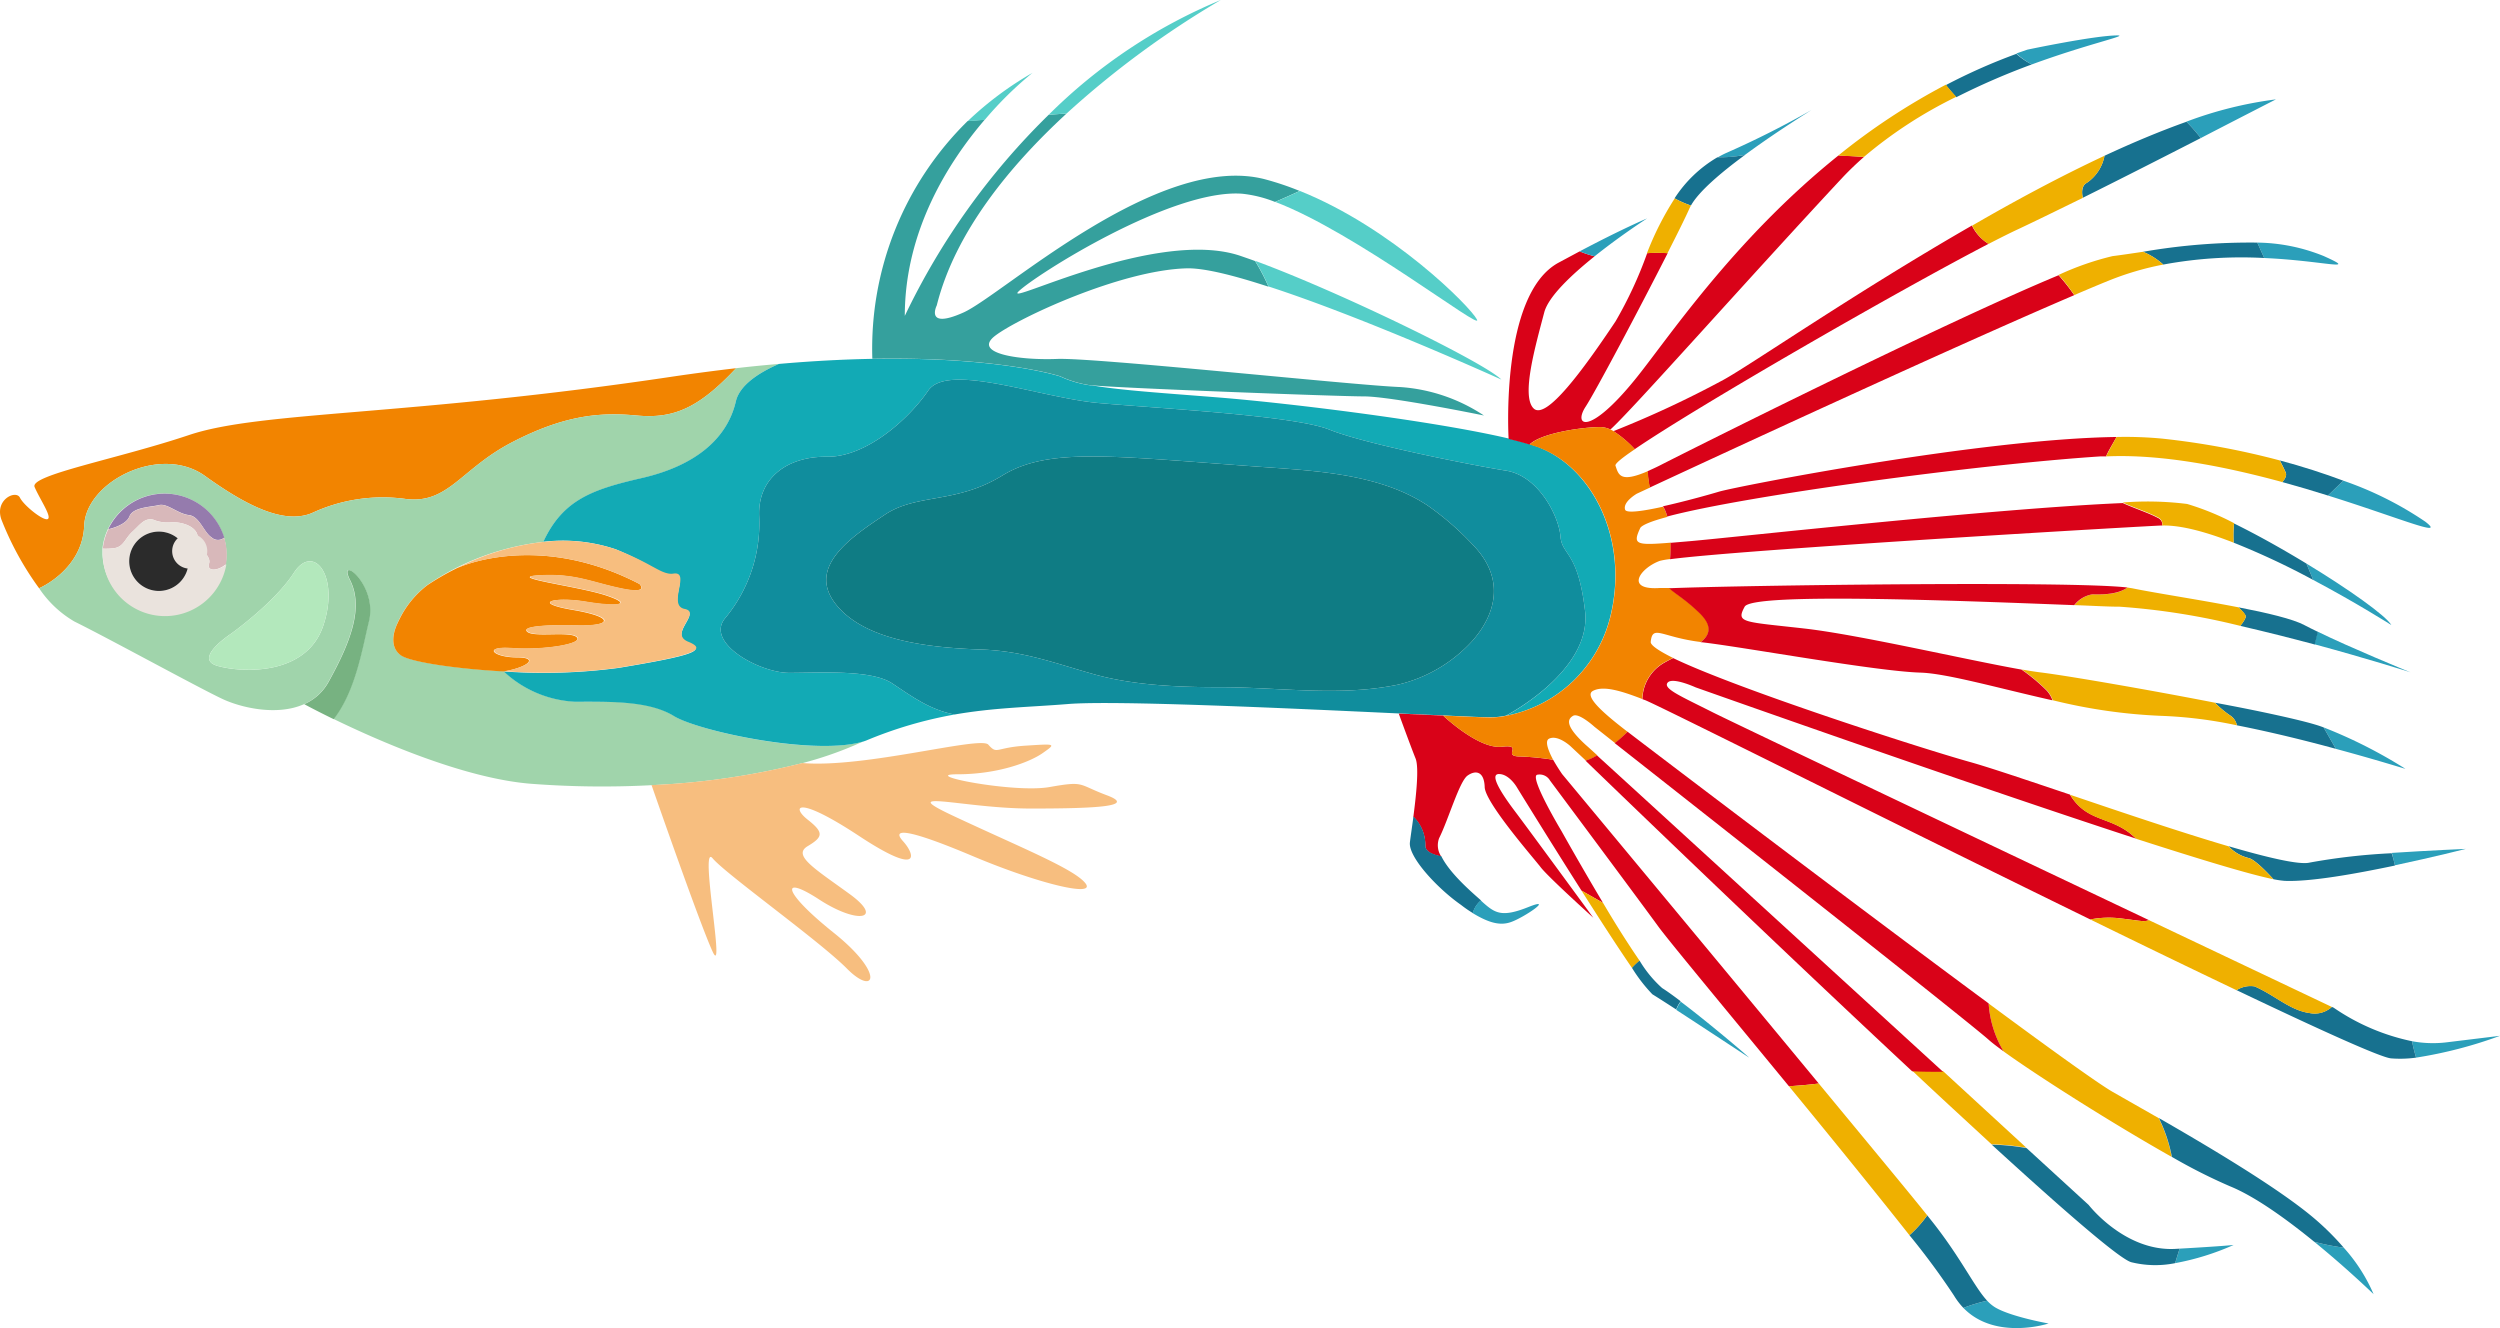 <svg xmlns="http://www.w3.org/2000/svg" viewBox="0 0 304.93 161.99"><title>swordtail-guppy</title><g id="Layer_2" data-name="Layer 2"><g id="Ñëîé_2" data-name="Ñëîé 2"><path d="M89.79,44.91c-4.54,4.84-7.59,6.2-12.14,5.77s-8.88,0-15.16,3.25-7.8,7.58-13,6.93A20.46,20.46,0,0,0,38,62.6c-3.25,1.3-7.58-.65-13-4.55s-14.51.65-14.73,6.06-5.5,7.64-5.5,7.64A37,37,0,0,1,.16,63.34c-.82-2.41,1.78-3.62,2.27-2.64s2.93,2.92,3.41,2.6-1-2.44-1.62-3.9S14.29,56,23.06,53.06s26.65-2.27,59.14-7.15Q86.17,45.33,89.79,44.91Z" style="fill:#f28400"/><path d="M82.2,87.31c-3-1.92-7.8-1.75-12.13-1.75a13.7,13.7,0,0,1-8.63-3.69c-6.19-.34-11.62-1.21-12.6-2-1.17-.88-1-2.4-.46-3.64.11-.28.24-.53.35-.76a11.84,11.84,0,0,1,3.38-4.11A31.25,31.25,0,0,1,66.27,66.1c2.39-5.14,6-6.39,12-7.77,6.29-1.44,10.4-4.62,11.49-9.38C90.23,47,92.47,45.5,95,44.39c-1.68.14-3.41.31-5.22.52-4.54,4.84-7.59,6.2-12.14,5.77s-8.88,0-15.16,3.25-7.8,7.58-13,6.93A20.46,20.46,0,0,0,38,62.6c-3.25,1.3-7.58-.65-13-4.55s-14.51.65-14.73,6.06-5.5,7.64-5.5,7.64a13.13,13.13,0,0,0,4.31,4.06c4.06,2,15,8,18,9.42,2.25,1.07,6.68,2.14,10,.66a6.26,6.26,0,0,0,3-2.77c2.77-5,4.23-9.1,2.6-12.35s3.41.49,2.28,5c-.75,3-1.57,8.44-4.3,11.91,5.38,2.62,15.79,7.22,24,7.91a113.74,113.74,0,0,0,14.81.18,91,91,0,0,0,18.4-2.69h0a45.51,45.51,0,0,0,6.42-2.2c.44-.2.88-.39,1.31-.56C99.91,92.36,85.24,89.24,82.2,87.31ZM12.5,67.65c0-.26,0-.51,0-.76a7.21,7.21,0,0,1,.66-2.35,7.62,7.62,0,0,1,14.15,1,7.19,7.19,0,0,1,.31,2.09,7.46,7.46,0,0,1-.09,1.16A7.59,7.59,0,0,1,12.5,67.65Zm26.92,8.7c-2.06,6.07-9.86,5.74-12.89,4.87s1.62-3.9,1.62-3.9,5.31-3.77,7.7-7.46S41.48,70.28,39.42,76.35Z" style="fill:#a0d4ab"/><path d="M196.42,75.16a16.27,16.27,0,0,1-12.74,12.15s10.52-5.44,9.65-12.8-2.81-6.72-3-9.1-2.62-7.36-6.62-8-17.21-3.25-21.54-5-21-2.6-28.16-3.25-18.42-5-20.8-1.51-7.58,8.12-12.35,8.06S92.39,58.26,92.6,63a18.08,18.08,0,0,1-4.11,12.35c-2.6,3,4.11,6.72,7.8,6.72s10-.43,12.56,1.3c2.38,1.58,4.57,3.21,7.59,3.78a50.89,50.89,0,0,0-10.83,3.19c-5.7,2-20.37-1.12-23.41-3s-7.8-1.75-12.13-1.75a13.7,13.7,0,0,1-8.63-3.69,69,69,0,0,0,14-.43c9.1-1.52,10.83-2.1,8.45-3.11s1.73-3.61-.44-4,.86-4.7-1.41-4.3c-.86.15-1.82-.51-2.54-.88A35.33,35.33,0,0,0,75.1,67a20.31,20.31,0,0,0-8.83-.92c2.39-5.14,6-6.39,12-7.77,6.29-1.44,10.4-4.62,11.49-9.38C90.23,47,92.47,45.5,95,44.39h0c4.2-.37,8-.56,11.38-.62,15.66-.27,22.92,2.14,22.92,2.14a13,13,0,0,0,3.74,1.1l.19,0c3.48.6,8.64.93,15.4,1.47,8.73.7,26.37,2.88,35.36,5,1,.22,1.81.46,2.55.68l.92.3C194.31,57,198.69,65.9,196.42,75.16Z" style="fill:#12aab5"/><path d="M193.33,74.51c-.86-7.37-2.81-6.72-3-9.1s-2.62-7.36-6.62-8-17.21-3.25-21.54-5-21-2.6-28.16-3.25-18.42-5-20.8-1.51-7.58,8.12-12.35,8.06S92.39,58.26,92.6,63a18.08,18.08,0,0,1-4.11,12.35c-2.6,3,4.11,6.72,7.8,6.72s10-.43,12.56,1.3c2.38,1.58,4.57,3.21,7.59,3.78,4.87-.85,9.2-.9,13.85-1.28,5.7-.46,26.84.52,40.3,1.15l5.41.24c2.94.14,5,.23,5.8.23a9.72,9.72,0,0,0,1.88-.2S194.2,81.87,193.33,74.51Zm-13.78,3.7a17.81,17.81,0,0,1-9,5.29c-7.13,1.5-14.52.32-21.66.32-5.06,0-10.59-.21-15.49-1.59-4.72-1.33-8.49-2.79-13.53-3-6.5-.21-14.52-1.08-18-5.63s2.17-8.23,6.07-10.83,8.67-1.3,14.3-4.76,13.21-2.39,31.19-1.09c6.85.5,14.8.81,20.72,4.75a34.9,34.9,0,0,1,5.54,4.83C183.6,70.55,182.5,74.89,179.55,78.21Z" style="fill:#108d9d"/><path d="M45,75.81c-.75,3-1.57,8.44-4.3,11.91-2.22-1.08-3.59-1.83-3.59-1.83a6.26,6.26,0,0,0,3-2.77c2.77-5,4.23-9.1,2.6-12.35S46.13,71.26,45,75.81Z" style="fill:#77b281"/><path d="M179.55,78.21a17.81,17.81,0,0,1-9,5.29c-7.13,1.5-14.52.32-21.66.32-5.06,0-10.59-.21-15.49-1.59-4.72-1.33-8.49-2.79-13.53-3-6.5-.21-14.52-1.08-18-5.63s2.17-8.23,6.07-10.83,8.67-1.3,14.3-4.76,13.21-2.39,31.19-1.09c6.85.5,14.8.81,20.72,4.75a34.9,34.9,0,0,1,5.54,4.83C183.6,70.55,182.5,74.89,179.55,78.21Z" style="fill:#0f7c84"/><path d="M75.63,71.75c-3.69-.79-5.53-1.81-9.86-1.57s4.76,1.32,8.17,2.46,1.3,1.41-2.48.76-6.83.1-1.58,1,4.66,2,.49,1.89-6.93.17-6,.82,5.3-.17,6,.65-4.22,1.57-7.9,1.3-2.34,1.13.54,1.13,1.25,1.25-1.57,1.71c-6.19-.34-11.62-1.21-12.59-2-1.17-.88-1-2.4-.47-3.64.12-.28.24-.53.36-.76a11.7,11.7,0,0,1,3.37-4.11,30.62,30.62,0,0,1,3.44-2l0,0C56.27,69,65.75,64.87,78,71.23,78,71.23,79.31,72.55,75.63,71.75Z" style="fill:#f28400"/><path d="M75.49,81.44a68.31,68.31,0,0,1-14,.43c2.82-.46,4.44-1.71,1.57-1.71s-4.23-1.4-.54-1.13,8.55-.49,7.9-1.3-5,0-6-.65,1.78-.92,6-.82,4.77-1-.49-1.89-2.21-1.62,1.58-1,5.9.37,2.48-.76-12.51-2.23-8.17-2.46,6.17.78,9.86,1.57S78,71.23,78,71.23c-12.2-6.36-21.68-2.2-22.36-1.89A30.58,30.58,0,0,1,66.28,66.1,20.27,20.27,0,0,1,75.1,67a35.33,35.33,0,0,1,4.45,2.09c.72.37,1.69,1,2.54.88,2.27-.4-.75,3.87,1.41,4.3s-2,3,.44,4S84.59,79.92,75.49,81.44Z" style="fill:#f7be7f"/><path d="M39.42,76.35c-2.06,6.07-9.86,5.74-12.89,4.87s1.62-3.9,1.62-3.9,5.31-3.77,7.7-7.46S41.48,70.28,39.42,76.35Z" style="fill:#b3e8bc"/><path d="M27.35,65.56a1.14,1.14,0,0,1-1.52,0c-1-.63-1.46-2.58-2.8-2.74s-2.64-1.46-3.62-1.22-3.18.25-3.62,1.38-2.59,1.57-2.59,1.57a7.62,7.62,0,0,1,14.15,1Z" style="fill:#957bad"/><path d="M27.66,67.65a7.46,7.46,0,0,1-.09,1.16c-1.08.9-2.39.88-2.07-.07s-1.38-1.87-1.38-3.17-1.87-1.95-3.25-1.86a4.52,4.52,0,0,1-2.19-.33c-1.06-.24-1.63.65-2.52,1.46s-1.06,1.79-2.12,2a7.55,7.55,0,0,1-1.5.08,7.21,7.21,0,0,1,.66-2.35s2.14-.43,2.59-1.57,2.65-1.13,3.62-1.38,2.28,1.06,3.62,1.22,1.82,2.11,2.8,2.74a1.14,1.14,0,0,0,1.52,0A7.19,7.19,0,0,1,27.66,67.65Z" style="fill:#d8b8ba"/><path d="M25.5,68.74c.33-1-1.38-1.87-1.38-3.17s-1.87-1.95-3.25-1.86a4.52,4.52,0,0,1-2.19-.33c-1.06-.24-1.63.65-2.52,1.46s-1.06,1.79-2.12,2a7.55,7.55,0,0,1-1.5.08c0,.25,0,.5,0,.76a7.59,7.59,0,0,0,15.07,1.16C26.49,69.71,25.18,69.69,25.5,68.74Zm-6.09,3.34A3.62,3.62,0,1,1,23,68.46,3.62,3.62,0,0,1,19.41,72.08Z" style="fill:#eae3dd"/><path d="M23,68.46a3.62,3.62,0,1,1-3.62-3.62A3.62,3.62,0,0,1,23,68.46Z" style="fill:#2b2b2b"/><path d="M116.65,99.69c8,3.74,14.46,6.34,15.76,8.07s-5.85,0-13.81-3.36-9.92-3.41-8.45-1.79,2.27,4.39-5.36-.64-8.29-3.58-6.28-2,1.89,2.11,0,3.24.91,2.77,5.14,5.85,1,3.74-3.74.65-4.55-1,1.79,4.07,5,7.79,1.62,4.38-14.78-11.53-16.41-13.48,1.63,14.94,0,11.37-7.3-19.89-7.44-20.29a91,91,0,0,0,18.4-2.69h0c7.61.64,21.69-3.32,22.67-2.25,1.13,1.26.81.37,4.54.13s3.74-.25,2.12.89-5.53,2.6-10.4,2.6S123.63,96.77,128,96s3.41-.34,7,1-1,1.62-9.26,1.62S108.68,96,116.65,99.69Z" style="fill:#f7be7f"/><path d="M181,50.68s-11.37-2.33-14.62-2.33S136,47.31,133.25,47l-.19,0a13,13,0,0,1-3.74-1.1s-7.26-2.41-22.92-2.14a38.88,38.88,0,0,1,11.63-29l2.08-.16c-4.43,5.17-9.75,13.55-9.75,23.93A86.37,86.37,0,0,1,127.91,14l2.19-.16c-6.92,6.37-13.61,14.49-15.84,23.41,0,0-1.51,3,3.25.87s23.83-19.7,36.83-16.24a35.41,35.41,0,0,1,4.18,1.41c-1,.47-2,.91-3,1.34h0a15.21,15.21,0,0,0-4-1c-8.63-.65-25.34,10-27.29,11.92s16.9-7.8,27.07-4.34c.57.2,1.17.4,1.78.63a23.38,23.38,0,0,1,1.64,3.13c-4.24-1.39-7.87-2.3-10-2.24-8,.22-20.53,6.06-23.35,8.23s3,3,7.58,2.82S165.17,47,170.8,47.21A21,21,0,0,1,181,50.68Z" style="fill:#35a09d"/><path d="M125.94,8.88a44.08,44.08,0,0,0-5.83,5.74l-2.08.16A40.93,40.93,0,0,1,125.94,8.88Z" style="fill:#55cec8"/><path d="M148.9,0a112.19,112.19,0,0,0-18.8,13.84l-2.19.16A65.15,65.15,0,0,1,148.9,0Z" style="fill:#55cec8"/><path d="M183.13,46.3c-.67-.3-16.78-7.59-28.41-11.36a23.38,23.38,0,0,0-1.64-3.13C163.57,35.67,181,44.19,183.13,46.3Z" style="fill:#55cec8"/><path d="M155.55,24.63c1-.43,2-.87,3-1.34,11.27,4.51,20.83,14.15,21.6,15.69S165.33,28.33,155.55,24.63Z" style="fill:#55cec8"/><path d="M242.55,29.74c-11.2,5.82-35.49,19.81-43.16,25.05a13.63,13.63,0,0,0-2.6-2.2,126,126,0,0,0,13.44-6.27c3.31-1.81,16-10.59,30.29-18.81A5.31,5.31,0,0,0,242.55,29.74Z" style="fill:#d90218"/><path d="M253,36c-15.46,6.61-44.62,20.14-51.78,23.47a13.12,13.12,0,0,1-.26-2c.43-.19.92-.41,1.46-.68,3.9-2,34.47-17.32,48.67-23.22A24.57,24.57,0,0,1,253,36Z" style="fill:#d90218"/><path d="M262.11,112.23c-.56.24-1,.09-3.3-.19a11.74,11.74,0,0,0-3.85.11c-24.56-12-52.64-26.11-54.32-26.76l-.31-.11a5.25,5.25,0,0,1,2.75-4.49c.32-.18.65-.36,1-.52C211.81,84,233.9,91.15,240.2,92.92c2.42.67,7,2.23,12.28,4,2,3.3,4.77,2.63,7.46,4.83l.63.55c-21.44-7-53.75-18.46-53.75-18.46s-2.84-1.3-3.42-.57S205,84.91,209,86.93C211.56,88.21,240.76,102.1,262.11,112.23Z" style="fill:#d90218"/><path d="M221.84,132.16c-1.19.15-2.44.26-3.64.33-7.62-9.27-14.72-17.81-15.93-19.48-2.6-3.57-13.22-17.82-13.22-17.82a1.46,1.46,0,0,0-1.52-.7c-1.13.11,2.93,6.88,2.93,6.88s2.37,4.24,5.06,8.75l-2.62-1.49C188.87,102.3,185,96,185,96s-.92-1.59-2.17-1.59.44,2.55,2,4.61,9.22,12.52,9.51,12.92c-.32-.29-5.53-5-6.42-6.16s-6.77-7.87-6.83-9.78S180,93.89,179,94.6s-2.33,5.36-3.47,7.64a2.47,2.47,0,0,0,.26,2.23c-1-.2-2-.58-1.94-1.37a4.83,4.83,0,0,0-1.46-3.47c.35-2.66.7-6,.28-7.09-.65-1.62-2.06-5.5-2.06-5.5l5.41.24s4.33,4.12,7.15,3.8-.11,1.19,2.27,1.19a33.65,33.65,0,0,1,4,.4c.52.92,1.09,1.74,1.09,1.74S208.48,116,221.84,132.16Z" style="fill:#d90218"/><path d="M180.65,109.83a3.07,3.07,0,0,0-1,1.54c-.45-.27-.93-.59-1.45-1-2.87-2-6.45-5.85-6.23-7.63.07-.61.25-1.79.43-3.15a4.83,4.83,0,0,1,1.46,3.47c-.08.79.93,1.17,1.94,1.37C176.8,106.48,179.42,108.75,180.65,109.83Z" style="fill:#17718f"/><path d="M184.28,112.47c-1.28.45-2.63.13-4.66-1.1a3.07,3.07,0,0,1,1-1.54l.22.21c1.52,1.35,2.34,1.89,5.59.59S185.86,111.93,184.28,112.47Z" style="fill:#2b9fba"/><path d="M200,117.2a6.54,6.54,0,0,0-.93.88c-1.68-2.44-3.95-5.94-6.17-9.45l2.62,1.49h0C197,112.64,198.64,115.23,200,117.2Z" style="fill:#efb000"/><path d="M205,122.13a3.48,3.48,0,0,0-.55,1c-1.36-.88-2.45-1.58-2.9-1.85a19,19,0,0,1-2.49-3.22,6.54,6.54,0,0,1,.93-.88,14.27,14.27,0,0,0,2.75,3.34C203.27,120.85,204.07,121.42,205,122.13Z" style="fill:#17718f"/><path d="M213.34,129c-.43-.28-5.48-3.61-8.88-5.82a3.48,3.48,0,0,1,.55-1C208.21,124.58,213,128.65,213.34,129Z" style="fill:#2b9fba"/><path d="M249.87,161.43s-6.5,2.12-10.39-1.9a20.07,20.07,0,0,1,2.9-.88,4.59,4.59,0,0,0,1,.83C245.32,160.62,249.87,161.43,249.87,161.43Z" style="fill:#2b9fba"/><path d="M242.38,158.65a20.07,20.07,0,0,0-2.9.88,8.68,8.68,0,0,1-1.15-1.51,90.28,90.28,0,0,0-5.43-7.36,14.7,14.7,0,0,0,2.17-2.42l.67.84C239.23,153.51,240.83,157,242.38,158.65Z" style="fill:#17718f"/><path d="M235.07,148.24a14.7,14.7,0,0,1-2.17,2.42c-4-5.06-9.45-11.79-14.7-18.17,1.2-.07,2.45-.18,3.64-.33C227.87,139.46,233,145.64,235.07,148.24Z" style="fill:#efb000"/><path d="M247.17,140a26.41,26.41,0,0,0-4.25-.42c-3-2.78-6.32-5.81-9.7-9,1.14,0,2.46.06,3.78.07Z" style="fill:#efb000"/><path d="M272.44,151.85a31.36,31.36,0,0,1-7.14,2.22l.55-1.77C271.14,152,272.3,151.86,272.44,151.85Z" style="fill:#2b9fba"/><path d="M264.89,141.11c-7.1-4-16.32-9.84-20.51-12.87h0a13,13,0,0,1-1.82-5.84c7.45,5.51,13.37,9.77,15.11,10.77l5.63,3.21A18.32,18.32,0,0,1,264.89,141.11Z" style="fill:#efb000"/><path d="M289.51,157.85c-.18-.17-3.33-3.21-7.24-6.39a27.26,27.26,0,0,0,3.6.72A20.56,20.56,0,0,1,289.51,157.85Z" style="fill:#2b9fba"/><path d="M304.93,126.34A53.28,53.28,0,0,1,294.7,129a19.67,19.67,0,0,1-.5-2,14,14,0,0,0,4.09.15Z" style="fill:#2b9fba"/><path d="M300.77,103.54s-3.93,1-8.65,2c-.13-.53-.26-1-.38-1.51C296.39,103.73,300.77,103.54,300.77,103.54Z" style="fill:#2b9fba"/><path d="M293.4,93.78c-.26-.07-3.78-1.17-8.49-2.44l-1.5-2.62A58.69,58.69,0,0,1,293.4,93.78Z" style="fill:#2b9fba"/><path d="M294,82c-.33-.11-5.31-1.69-11.71-3.42l.39-1.54C286.67,79,293.63,81.85,294,82Z" style="fill:#2b9fba"/><path d="M291.68,76.24s-4.19-2.67-9.53-5.5l-.83-2C286.5,71.88,291,75.08,291.68,76.24Z" style="fill:#2b9fba"/><path d="M283.94,60.44l1.88-1.81a42.27,42.27,0,0,1,10,5C298.48,65.69,292.68,63.17,283.94,60.44Z" style="fill:#2b9fba"/><path d="M276.17,31.47l-.84-1.88a22.2,22.2,0,0,1,8.12,1.65C287.82,33.21,283.54,31.8,276.17,31.47Z" style="fill:#2b9fba"/><path d="M277.6,12.12s-3.91,2-9.17,4.72a21.74,21.74,0,0,0-1.75-2A48.21,48.21,0,0,1,277.6,12.12Z" style="fill:#2b9fba"/><path d="M247.82,7.86h0a8.94,8.94,0,0,1-1.88-1.34l1.33-.46s8.23-1.74,11-1.74C259.68,4.32,254.7,5.34,247.82,7.86Z" style="fill:#2b9fba"/><path d="M227.35,19.14c-.91.8-1.79,1.64-2.61,2.51C213.14,34.09,199,50.09,196.42,52.39a3,3,0,0,0-1.25-.3c-2,0-7.15.69-8.61,2.13-.74-.22-1.6-.46-2.55-.68,0,0-1.08-17.59,6.07-21.49l2.59-1.39a13.55,13.55,0,0,0,1.83.6c-2.83,2.27-5.65,4.92-6.15,6.86-1.08,4.11-2.82,10.18-1.3,11.69s6.09-4.76,10-10.61a49.74,49.74,0,0,0,3.86-8.32,16.08,16.08,0,0,1,2.5,0c-3.49,6.87-8.84,16.94-10,18.71-1.56,2.38.39,3.62,6-3.28,3.77-4.61,11.86-16.94,24.82-27.34C225.1,19,226.18,19.06,227.35,19.14Z" style="fill:#d90218"/><path d="M200.9,26.64c-.23.15-3.33,2.16-6.4,4.62a13.55,13.55,0,0,1-1.83-.6C197.92,27.89,200.71,26.72,200.9,26.64Z" style="fill:#2b9fba"/><path d="M221,13.39c-2.11,1.32-5.27,3.37-8.16,5.5h0a18.13,18.13,0,0,1-3.35.32,10.71,10.71,0,0,1,1.17-.6A111.48,111.48,0,0,0,221,13.39Z" style="fill:#2b9fba"/><path d="M212.84,18.9c-3,2.2-5.67,4.5-6.59,6.17a12.07,12.07,0,0,1-2-.88,15.55,15.55,0,0,1,5.22-5A18.13,18.13,0,0,0,212.84,18.9Z" style="fill:#17718f"/><path d="M206.25,25.07l-.14.26c-.5,1.13-1.5,3.15-2.73,5.56a16.08,16.08,0,0,0-2.5,0,36.55,36.55,0,0,1,3.39-6.69A12.07,12.07,0,0,0,206.25,25.07Z" style="fill:#efb000"/><path d="M207.47,78.31c-4.85-.59-5.91-2.2-6.13,0,0,.41,1,1.08,2.72,1.94-.33.16-.66.34-1,.52a5.25,5.25,0,0,0-2.75,4.49c-2.76-1.07-4.77-1.63-6-1s1.52,2.93,4.21,5A16.37,16.37,0,0,1,197,90.64l-2.53-2s-1.9-1.74-2.6-1.33-1,1.22,1.56,3.56c.19.16.67.6,1.41,1.27a7.22,7.22,0,0,1-1.4.64h0L191.54,91s-1.54-1.42-2.6-.9c-.56.28-.07,1.5.5,2.57a33.65,33.65,0,0,0-4-.4c-2.38,0,.55-1.52-2.27-1.19s-7.15-3.8-7.15-3.8c2.94.14,5,.23,5.8.23a9.72,9.72,0,0,0,1.88-.2,16.27,16.27,0,0,0,12.74-12.15c2.27-9.26-2.11-18.2-8.94-20.64l-.92-.3c1.46-1.44,6.56-2.13,8.61-2.13a3,3,0,0,1,1.25.3c.13.06.25.13.37.2a13.63,13.63,0,0,1,2.6,2.2c-1.56,1.05-2.43,1.76-2.37,2,.38,1.15.59,2.13,3.95.68a13.12,13.12,0,0,0,.26,2l-1.61.75s-1.74,1-1.42,1.95c.16.47,2.24.16,4.63-.37a4.61,4.61,0,0,1,.52,1.25c-1.94.51-3.12,1-3.31,1.36-.93,2-.57,2.13,3.73,1.78a16.87,16.87,0,0,1-.07,2,9.43,9.43,0,0,0-1.27.22c-2.39.87-4.34,3.6,0,3.31l1.21,0c.6.64,1.83,1.26,3.66,3C208.94,76.3,208.62,77.38,207.47,78.31Z" style="fill:#f28400"/><path d="M265.85,152.3l-.55,1.77a12.19,12.19,0,0,1-5.36-.12c-1.47-.44-8.25-6.33-17-14.33a26.41,26.41,0,0,1,4.25.42l7.57,6.93s4.39,5.69,10.56,5.36Z" style="fill:#17718f"/><path d="M285.87,152.18a27.26,27.26,0,0,1-3.6-.72,0,0,0,0,0,0,0c-3.32-2.71-7.2-5.52-10.28-6.77a67.24,67.24,0,0,1-7.08-3.58,18.32,18.32,0,0,0-1.59-4.74c6.25,3.59,14.41,8.45,18.74,12.06A32.72,32.72,0,0,1,285.87,152.18Z" style="fill:#17718f"/><path d="M292.12,105.57c-4.75,1-10.29,2-13.44,1.87a11,11,0,0,1-1.38-.2h0c-1.35-1.48-2.5-2.49-3.05-2.59a5,5,0,0,1-2.44-1.44c4.88,1.43,8.69,2.31,9.91,2a75.76,75.76,0,0,1,10-1.14C291.86,104.54,292,105,292.12,105.57Z" style="fill:#17718f"/><path d="M282.72,77.07l-.39,1.54c-2.84-.76-6-1.56-9.08-2.27.44-.53.7-1,.67-1.18s-.45-.69-.92-1.09c3.53.68,6.67,1.43,8.06,2.17C281.51,76.48,282.08,76.76,282.72,77.07Z" style="fill:#17718f"/><path d="M282.15,70.74a92.29,92.29,0,0,0-9.71-4.55,15.94,15.94,0,0,1,.05-2.34c2.76,1.35,5.9,3.11,8.83,4.89Z" style="fill:#17718f"/><path d="M285.82,58.63l-1.88,1.81h0c-1.75-.55-3.62-1.11-5.56-1.64.38-.43.56-.84.41-1.19s-.42-.88-.71-1.45C280.88,56.91,283.47,57.75,285.82,58.63Z" style="fill:#17718f"/><path d="M276.17,31.47a52,52,0,0,0-12.31.8,8.72,8.72,0,0,0-2.47-1.56,76.45,76.45,0,0,1,13.94-1.12Z" style="fill:#17718f"/><path d="M247.82,7.86a86.1,86.1,0,0,0-9.21,4c-.48-.53-.93-1.05-1.27-1.48a70.43,70.43,0,0,1,8.6-3.81A8.94,8.94,0,0,0,247.82,7.86Z" style="fill:#17718f"/><path d="M268.43,16.84c-4.37,2.24-9.65,4.93-14.38,7.28-.22-.9,0-1.58.48-1.82A5.13,5.13,0,0,0,256.69,19h0c3.43-1.6,6.78-3,10-4.15A21.74,21.74,0,0,1,268.43,16.84Z" style="fill:#17718f"/><path d="M284.91,91.34c-3.64-1-8-2.07-12.07-2.87a1.9,1.9,0,0,0-.76-1.16,12,12,0,0,1-1.92-1.6c5.42,1,10.21,2.06,12.2,2.66.35.1.7.22,1.05.35Z" style="fill:#17718f"/><path d="M294.7,129a14.13,14.13,0,0,1-3.08.09c-1.31-.14-8.74-3.51-18.82-8.32a3.14,3.14,0,0,1,2.2-.46c2.49,1.09,4.33,2.93,6.71,3.25a3.09,3.09,0,0,0,2.71-.75l.22.1A26.29,26.29,0,0,0,294.2,127,19.67,19.67,0,0,0,294.7,129Z" style="fill:#17718f"/><path d="M284.42,122.82a3.09,3.09,0,0,1-2.71.75c-2.38-.32-4.22-2.16-6.71-3.25a3.14,3.14,0,0,0-2.2.46c-5.37-2.56-11.49-5.52-17.84-8.63a11.74,11.74,0,0,1,3.85-.11c2.3.28,2.74.43,3.3.19h0Z" style="fill:#efb000"/><path d="M277.29,107.24c-3-.61-9.15-2.49-16.7-4.92h0l-.63-.55c-2.69-2.2-5.51-1.53-7.46-4.83,6.28,2.13,13.55,4.59,19.31,6.28h0a5,5,0,0,0,2.44,1.44C274.79,104.75,275.94,105.76,277.29,107.24Z" style="fill:#efb000"/><path d="M272.84,88.47a53.16,53.16,0,0,0-9.32-1.16,66.06,66.06,0,0,1-13.14-1.9,3.41,3.41,0,0,0-.67-1.15,21.88,21.88,0,0,0-3.11-2.6c.92.16,1.74.29,2.41.37,3.38.43,13,2.09,21.15,3.68a12,12,0,0,0,1.92,1.6A1.9,1.9,0,0,1,272.84,88.47Z" style="fill:#efb000"/><path d="M273.92,75.16c0,.23-.23.65-.67,1.18A85.16,85.16,0,0,0,258.53,74c-1.5,0-3.37-.12-5.5-.19a3.54,3.54,0,0,1,2.19-1.32c1.41.05,3.19,0,4.26-.83l.57.09c2.85.59,8.24,1.4,12.95,2.32C273.47,74.47,273.87,74.85,273.92,75.16Z" style="fill:#efb000"/><path d="M263.73,64.1h-.21c-7.83.4-51.54,3-59.82,4.11a16.87,16.87,0,0,0,.07-2l2.34-.2c5.22-.45,37.25-4,52.81-4.65h0c1.46.67,3.17,1.21,4.27,1.81A.87.87,0,0,1,263.73,64.1Z" style="fill:#d90218"/><path d="M272.44,66.19c-3.3-1.29-6.4-2.15-8.71-2.09a.87.87,0,0,0-.54-1c-1.1-.6-2.81-1.14-4.27-1.81a38.66,38.66,0,0,1,7.85.18,31.77,31.77,0,0,1,5.72,2.34A15.94,15.94,0,0,0,272.44,66.19Z" style="fill:#efb000"/><path d="M258.16,53.3c-.5.91-1,1.69-1.28,2.37h0l-.72,0c-15.14,1-43.2,4.78-52.8,7.33a4.61,4.61,0,0,0-.52-1.25c2.59-.57,5.56-1.4,6.86-1.79C211.9,59.32,241.54,53.52,258.16,53.3Z" style="fill:#d90218"/><path d="M278.38,58.8c-6.91-1.88-14.74-3.45-21.5-3.13.33-.68.78-1.46,1.28-2.37a47.46,47.46,0,0,1,5.57.2,95,95,0,0,1,14.34,2.66h0c.29.57.55,1.09.71,1.45S278.76,58.37,278.38,58.8Z" style="fill:#efb000"/><path d="M263.86,32.27a35.48,35.48,0,0,0-6.63,1.95c-1.24.5-2.66,1.1-4.22,1.77a24.57,24.57,0,0,0-1.91-2.46,34.71,34.71,0,0,1,6.57-2.29c1.05-.13,2.31-.32,3.72-.53h0A8.72,8.72,0,0,1,263.86,32.27Z" style="fill:#efb000"/><path d="M238.61,11.81a53.75,53.75,0,0,0-11.26,7.33c-1.17-.08-2.25-.12-3.14-.16a79.78,79.78,0,0,1,13.13-8.65C237.68,10.76,238.13,11.28,238.61,11.81Z" style="fill:#efb000"/><path d="M256.69,19a5.13,5.13,0,0,1-2.16,3.31c-.51.24-.7.92-.48,1.82-3,1.47-5.71,2.8-7.86,3.81-.95.44-2.19,1.06-3.64,1.81a5.31,5.31,0,0,1-2-2.23h0C245.82,24.46,251.34,21.5,256.69,19Z" style="fill:#efb000"/><path d="M237,130.73c-1.32,0-2.64,0-3.78-.07-15.94-14.86-34.09-32.33-39.83-37.88a7.22,7.22,0,0,0,1.4-.64C200.5,97.34,221.46,116.52,237,130.73Z" style="fill:#d90218"/><path d="M244.38,128.23c-.82-.59-1.44-1.07-1.82-1.41-2.65-2.36-36.06-28.67-45.61-36.18a16.37,16.37,0,0,0,1.57-1.39l.26.2c1.91,1.47,26.83,20.42,43.78,32.94A13,13,0,0,0,244.38,128.23Z" style="fill:#d90218"/><path d="M259.48,71.66c-1.07.8-2.85.88-4.26.83A3.54,3.54,0,0,0,253,73.81h0c-14.1-.54-39.26-1.56-40.2.19-1.09,2-.22,1.81,7.36,2.67,6.68.77,19.57,3.79,26.4,5h0a21.88,21.88,0,0,1,3.11,2.6,3.41,3.41,0,0,1,.67,1.15c-6.58-1.48-12.92-3.29-16.11-3.38-5.41-.16-21.66-3.13-26.64-3.7l-.16,0c1.15-.93,1.47-2-.17-3.59-1.83-1.76-3.06-2.38-3.66-3C212.06,71.4,252.63,70.84,259.48,71.66Z" style="fill:#d90218"/><path d="M21,67.22a2.14,2.14,0,1,1,2.14,2.14A2.14,2.14,0,0,1,21,67.22Z" style="fill:#eae3dd"/></g></g></svg>